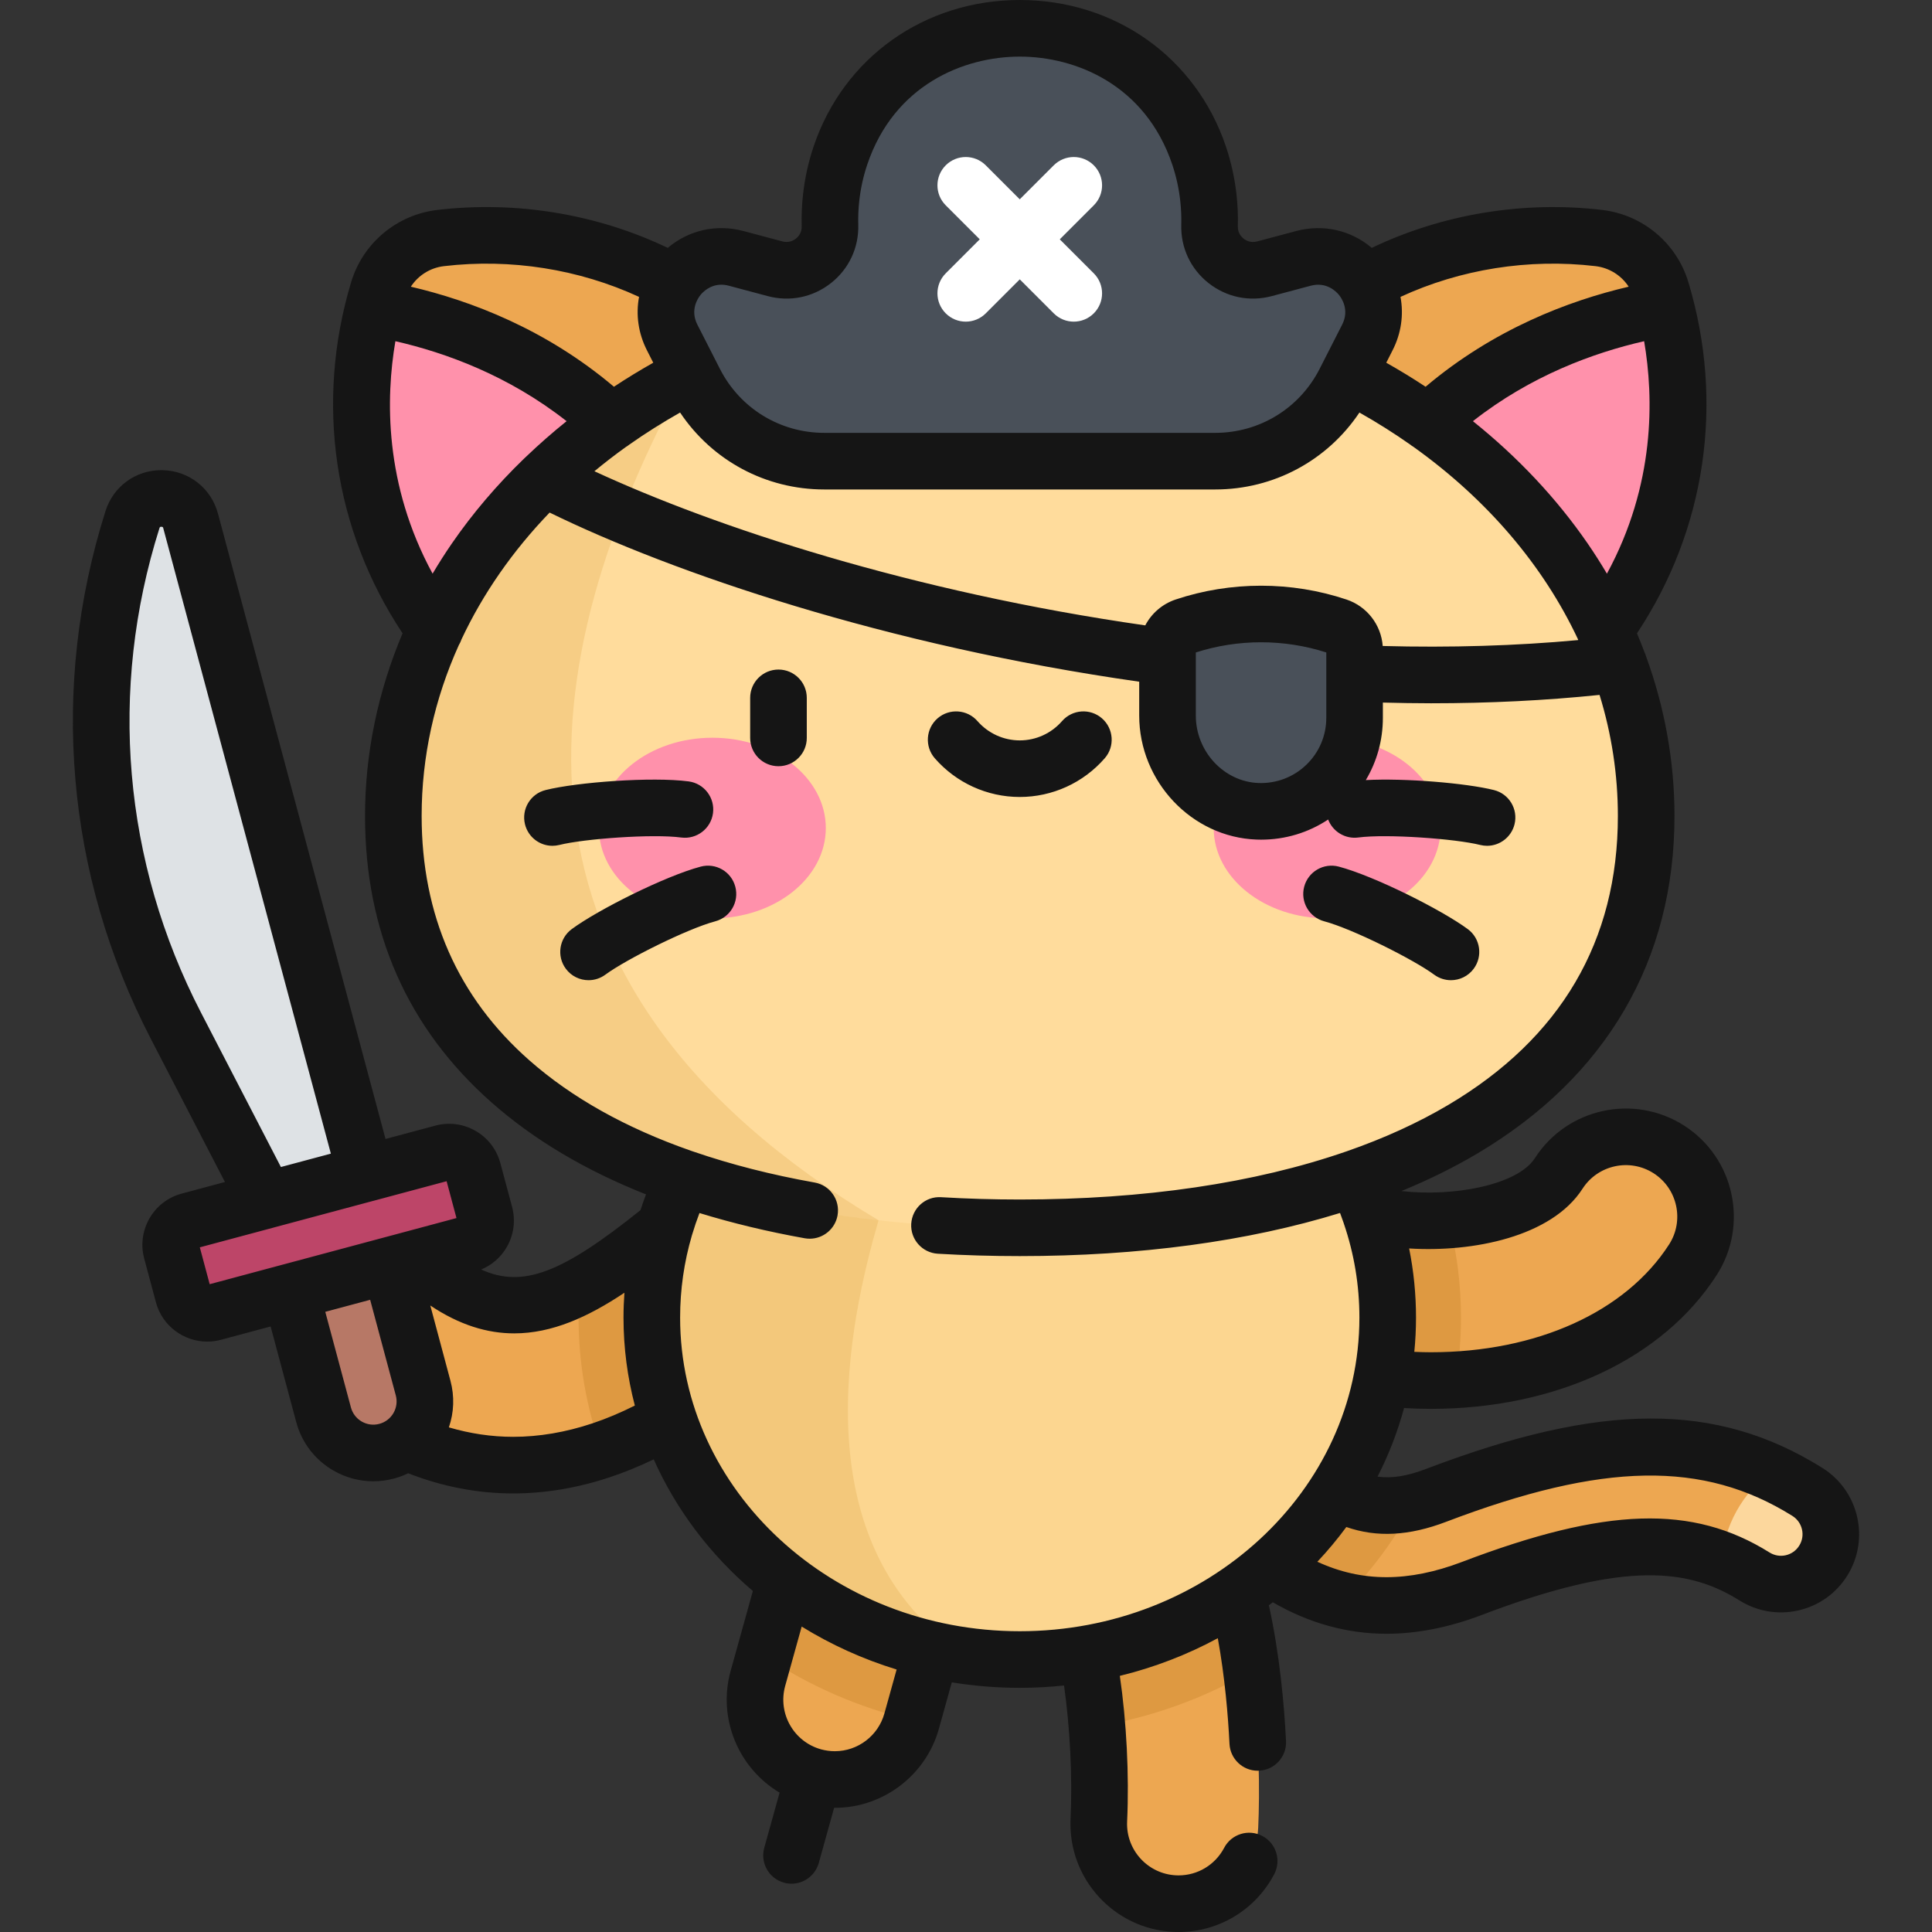 <svg width="66" height="66" viewBox="0 0 66 66" fill="none" xmlns="http://www.w3.org/2000/svg">
<rect x="0" y="0" width="66" height="66" fill="#333333" stroke="none"/>
<path d="M28.519 60.791C28.277 60.791 28.031 60.758 27.787 60.691C26.337 60.287 25.489 58.785 25.892 57.335L27.294 52.292C27.698 50.842 29.199 49.993 30.65 50.397C32.1 50.8 32.949 52.302 32.545 53.752L31.143 58.795C30.808 60.001 29.712 60.791 28.519 60.791Z" fill="#EDA751"/>
<path d="M47.366 54.846C46.099 54.846 44.9 54.487 43.745 53.768C42.13 52.762 40.878 51.23 39.553 49.607L39.457 49.489C38.862 48.76 38.97 47.687 39.698 47.092C40.427 46.497 41.5 46.605 42.095 47.334L42.192 47.452C44.82 50.67 46.21 52.17 49.058 51.084C54.739 48.92 58.414 48.886 61.743 50.967C62.541 51.465 62.783 52.516 62.285 53.314C61.786 54.112 60.736 54.354 59.938 53.856C57.598 52.394 54.888 52.509 50.271 54.268C49.26 54.653 48.295 54.846 47.366 54.846Z" fill="#EDA751"/>
<path d="M61.744 50.967C61.334 50.711 60.919 50.487 60.497 50.296C59.793 50.774 58.938 51.836 58.812 53.287C59.2 53.438 59.574 53.628 59.938 53.855C60.736 54.354 61.786 54.112 62.285 53.314C62.784 52.516 62.541 51.465 61.744 50.967Z" fill="#FCD79D"/>
<path d="M40.262 65.033C40.219 65.033 40.176 65.032 40.133 65.03C38.63 64.96 37.468 63.685 37.538 62.181C37.655 59.641 37.322 56.103 36.56 54.579C35.887 53.233 36.433 51.596 37.779 50.922C39.125 50.249 40.762 50.795 41.435 52.141C42.898 55.066 43.096 59.987 42.982 62.434C42.914 63.895 41.709 65.033 40.262 65.033Z" fill="#EDA751"/>
<path d="M17.529 50.051C15.571 50.051 13.668 49.39 11.842 48.072C10.622 47.191 10.347 45.487 11.228 44.267C12.109 43.047 13.812 42.772 15.033 43.653C17.614 45.517 19.571 44.535 23.255 41.465C24.411 40.502 26.13 40.658 27.093 41.815C28.057 42.971 27.9 44.69 26.744 45.653C24.904 47.186 22.91 48.749 20.548 49.54C19.53 49.881 18.523 50.051 17.529 50.051Z" fill="#EDA751"/>
<path d="M48.876 47.161C46.793 47.161 44.81 46.718 43.395 45.965C42.066 45.259 41.561 43.609 42.268 42.28C42.974 40.951 44.624 40.446 45.953 41.153C47.719 42.092 52.073 41.914 53.248 40.087C54.061 38.821 55.747 38.454 57.014 39.267C58.28 40.081 58.647 41.767 57.833 43.033C55.939 45.98 52.275 47.161 48.876 47.161Z" fill="#EDA751"/>
<path opacity="0.2" d="M30.651 50.397C29.2 49.993 27.698 50.842 27.295 52.292L26.106 56.566C27.608 57.574 29.313 58.329 31.152 58.765L32.546 53.752C32.949 52.302 32.1 50.8 30.651 50.397Z" fill="#A35F00"/>
<path opacity="0.2" d="M41.435 52.142C40.762 50.795 39.126 50.25 37.779 50.923C36.433 51.596 35.887 53.233 36.56 54.579C37.029 55.516 37.335 57.216 37.474 58.977C39.38 58.659 41.164 58.002 42.752 57.076C42.523 55.299 42.116 53.504 41.435 52.142Z" fill="#A35F00"/>
<path opacity="0.2" d="M48.338 51.31C45.956 51.891 44.589 50.386 42.193 47.452L42.096 47.333C41.501 46.605 40.428 46.497 39.699 47.092C38.97 47.687 38.862 48.76 39.457 49.488L39.554 49.607C40.879 51.229 42.131 52.762 43.746 53.767C44.434 54.196 45.139 54.496 45.864 54.669C46.851 53.672 47.687 52.542 48.338 51.31Z" fill="#A35F00"/>
<path opacity="0.2" d="M49.489 41.686C48.138 41.782 46.769 41.587 45.953 41.153C44.624 40.446 42.974 40.951 42.268 42.28C41.561 43.609 42.066 45.259 43.395 45.965C44.81 46.718 46.793 47.162 48.876 47.162C49.163 47.162 49.451 47.152 49.74 47.135C49.851 46.442 49.909 45.733 49.909 45.012C49.909 43.867 49.763 42.754 49.489 41.686Z" fill="#A35F00"/>
<path opacity="0.2" d="M23.255 41.465C21.915 42.583 20.803 43.421 19.807 43.949C19.779 44.3 19.765 44.654 19.765 45.012C19.765 46.594 20.042 48.116 20.552 49.539C22.912 48.747 24.905 47.185 26.744 45.653C27.9 44.69 28.057 42.971 27.093 41.815C26.13 40.658 24.411 40.502 23.255 41.465Z" fill="#A35F00"/>
<path d="M34.837 56.692C41.779 56.692 47.406 51.462 47.406 45.011C47.406 38.561 41.779 33.331 34.837 33.331C27.895 33.331 22.267 38.561 22.267 45.011C22.267 51.462 27.895 56.692 34.837 56.692Z" fill="#FCD690"/>
<path opacity="0.15" d="M33.001 56.568C27.257 52.796 29.037 45.067 30.012 41.687V34.224C25.465 35.982 22.267 40.15 22.267 45.012C22.267 50.883 26.929 55.742 33.001 56.568Z" fill="#C17A00"/>
<path d="M27.187 24.759C29.647 22.695 31.289 19.231 27.82 14.109C24.323 8.947 19.117 7.653 15.053 8.132C14.051 8.25 13.21 8.955 12.92 9.922C11.743 13.841 12.113 19.193 16.589 23.532C21.031 27.838 24.728 26.823 27.187 24.759Z" fill="#EDA751"/>
<path d="M12.756 10.521C11.791 14.375 12.337 19.41 16.589 23.533C20.439 27.265 23.729 26.998 26.139 25.517C24.481 14.265 17.241 11.281 12.756 10.521Z" fill="#FF91AB"/>
<path d="M42.486 24.759C40.026 22.695 38.384 19.231 41.853 14.109C45.35 8.947 50.556 7.653 54.62 8.132C55.622 8.25 56.463 8.955 56.753 9.922C57.93 13.841 57.56 19.193 53.084 23.532C48.642 27.838 44.945 26.823 42.486 24.759Z" fill="#EDA751"/>
<path d="M56.917 10.521C57.882 14.375 57.336 19.41 53.084 23.533C49.234 27.265 45.944 26.998 43.534 25.517C45.192 14.265 52.433 11.281 56.917 10.521Z" fill="#FF91AB"/>
<path d="M56.236 27.874C56.236 37.658 46.655 41.944 34.836 41.944C23.018 41.944 13.437 37.658 13.437 27.874C13.437 18.09 23.018 10.158 34.836 10.158C46.655 10.158 56.236 18.09 56.236 27.874Z" fill="#FFDC9C"/>
<path opacity="0.15" d="M23.41 12.893C17.417 16.033 13.437 21.568 13.437 27.874C13.437 36.285 20.517 40.632 30.012 41.687C16.382 33.545 18.16 22.594 23.41 12.893Z" fill="#C17A00"/>
<path d="M24.336 31.373C26.476 31.373 28.211 29.991 28.211 28.287C28.211 26.583 26.476 25.202 24.336 25.202C22.196 25.202 20.461 26.583 20.461 28.287C20.461 29.991 22.196 31.373 24.336 31.373Z" fill="#FF91AB"/>
<path d="M45.337 31.373C47.477 31.373 49.212 29.991 49.212 28.287C49.212 26.583 47.477 25.202 45.337 25.202C43.197 25.202 41.462 26.583 41.462 28.287C41.462 29.991 43.197 31.373 45.337 31.373Z" fill="#FF91AB"/>
<path d="M40.466 21.398C40.118 21.515 39.884 21.84 39.884 22.207V24.445C39.884 26.178 41.231 27.654 42.963 27.715C44.781 27.78 46.275 26.325 46.275 24.522V22.208C46.275 21.841 46.04 21.515 45.692 21.398C43.996 20.83 42.162 20.83 40.466 21.398Z" fill="#495059"/>
<path d="M28.159 15.754C26.291 15.754 24.58 14.706 23.732 13.041L22.962 11.529C22.215 10.062 23.557 8.403 25.148 8.827L26.479 9.182C27.439 9.437 28.379 8.701 28.353 7.708C28.345 7.396 28.358 7.078 28.393 6.756C28.447 6.257 28.555 5.774 28.711 5.312C30.662 -0.482 39.011 -0.482 40.963 5.312C41.118 5.774 41.226 6.257 41.281 6.756C41.316 7.078 41.328 7.396 41.32 7.708C41.294 8.701 42.234 9.438 43.194 9.182L44.526 8.827C46.116 8.403 47.458 10.062 46.711 11.529L45.941 13.041C45.093 14.706 43.383 15.754 41.514 15.754C41.514 15.754 28.159 15.754 28.159 15.754Z" fill="#495059"/>
<path d="M32.991 10.988C32.744 10.988 32.496 10.893 32.308 10.705C31.93 10.327 31.93 9.715 32.308 9.337L35.998 5.647C36.376 5.27 36.987 5.27 37.365 5.647C37.743 6.025 37.743 6.637 37.365 7.014L33.675 10.705C33.486 10.893 33.239 10.988 32.991 10.988Z" fill="white"/>
<path d="M36.681 10.988C36.434 10.988 36.187 10.893 35.998 10.705L32.308 7.014C31.93 6.637 31.93 6.025 32.308 5.647C32.685 5.27 33.297 5.27 33.675 5.647L37.365 9.337C37.743 9.715 37.743 10.327 37.365 10.705C37.176 10.893 36.929 10.988 36.681 10.988Z" fill="white"/>
<path d="M13.329 43.219L9.928 44.13L11.054 48.33C11.305 49.27 12.271 49.827 13.21 49.575C14.149 49.324 14.706 48.358 14.454 47.419L13.329 43.219Z" fill="#B77866"/>
<path d="M4.526 17.751C2.712 23.483 3.246 29.701 6.009 35.041L9.095 41.002L12.487 40.093L6.512 17.795C6.244 16.796 4.838 16.765 4.526 17.751Z" fill="#DEE2E5"/>
<path d="M15.96 42.514L7.297 44.835C6.845 44.956 6.381 44.688 6.26 44.236L5.86 42.745C5.739 42.294 6.007 41.829 6.459 41.708L15.122 39.387C15.574 39.266 16.038 39.534 16.159 39.986L16.559 41.477C16.68 41.928 16.412 42.392 15.96 42.514Z" fill="#BD4568"/>
<path d="M62.256 50.147C58.638 47.886 54.715 47.895 48.715 50.181C48.074 50.425 47.547 50.513 47.059 50.443C47.44 49.7 47.744 48.916 47.964 48.101C48.269 48.119 48.574 48.129 48.876 48.129C53.154 48.129 56.806 46.419 58.646 43.556C59.746 41.843 59.249 39.555 57.536 38.454C55.823 37.354 53.534 37.852 52.434 39.564C51.838 40.492 49.622 40.892 47.875 40.688C48.798 40.309 49.663 39.883 50.461 39.41C54.872 36.797 57.203 32.808 57.203 27.874C57.203 26.02 56.873 24.184 56.234 22.427C56.219 22.372 56.199 22.32 56.174 22.27C56.095 22.057 56.01 21.846 55.921 21.636C58.272 18.097 58.916 13.759 57.679 9.644C57.277 8.306 56.121 7.336 54.733 7.172C52.034 6.854 49.27 7.315 46.861 8.468C46.153 7.866 45.205 7.645 44.276 7.893L42.945 8.248C42.723 8.306 42.56 8.213 42.483 8.152C42.407 8.092 42.281 7.958 42.286 7.734C42.296 7.375 42.281 7.011 42.242 6.651C42.18 6.092 42.058 5.537 41.879 5.004C40.855 1.964 38.091 0 34.837 0C31.583 0 28.818 1.964 27.794 5.004C27.615 5.537 27.493 6.091 27.432 6.651C27.392 7.011 27.377 7.375 27.387 7.733C27.393 7.958 27.266 8.092 27.19 8.152C27.113 8.213 26.95 8.306 26.728 8.247L25.397 7.892C24.468 7.645 23.52 7.866 22.812 8.468C20.403 7.315 17.638 6.853 14.94 7.172C13.552 7.335 12.396 8.305 11.994 9.643C10.758 13.759 11.402 18.097 13.752 21.635C12.91 23.628 12.47 25.739 12.47 27.874C12.47 31.84 13.928 35.136 16.801 37.669C18.241 38.938 20.003 39.985 22.069 40.802C22.001 40.981 21.938 41.16 21.879 41.341C19.23 43.465 17.875 44.021 16.437 43.369C16.804 43.217 17.11 42.952 17.312 42.602C17.554 42.182 17.618 41.694 17.493 41.226L17.093 39.735C16.968 39.267 16.668 38.876 16.248 38.634C15.829 38.392 15.34 38.327 14.872 38.453L13.17 38.909L7.446 17.545C7.214 16.678 6.455 16.082 5.557 16.062C5.541 16.062 5.526 16.061 5.511 16.061C4.633 16.061 3.87 16.618 3.604 17.459C1.7 23.478 2.249 29.88 5.151 35.485L7.684 40.379L6.209 40.775C5.741 40.9 5.35 41.2 5.108 41.619C4.866 42.039 4.801 42.528 4.927 42.996L5.326 44.487C5.543 45.296 6.278 45.831 7.079 45.831C7.234 45.831 7.391 45.811 7.548 45.769L9.245 45.314L10.12 48.581C10.309 49.284 10.76 49.872 11.391 50.237C11.811 50.479 12.277 50.603 12.75 50.603C12.987 50.603 13.225 50.572 13.46 50.509C13.629 50.464 13.79 50.403 13.944 50.329C15.114 50.786 16.318 51.018 17.529 51.018C18.624 51.018 19.744 50.829 20.855 50.457C21.348 50.292 21.837 50.092 22.332 49.853C23.1 51.578 24.264 53.11 25.719 54.351L24.961 57.076C24.505 58.715 25.235 60.408 26.632 61.239L26.108 63.124C25.965 63.638 26.266 64.171 26.78 64.314C26.867 64.338 26.954 64.35 27.04 64.35C27.463 64.35 27.852 64.069 27.971 63.641L28.495 61.757C28.503 61.757 28.511 61.758 28.52 61.758C30.17 61.758 31.632 60.646 32.075 59.054L32.515 57.472C33.27 57.594 34.046 57.659 34.837 57.659C35.348 57.659 35.853 57.631 36.349 57.579C36.552 59.001 36.639 60.698 36.572 62.137C36.478 64.171 38.056 65.902 40.091 65.996C40.149 65.999 40.206 66 40.262 66C41.636 66 42.888 65.244 43.529 64.026C43.778 63.553 43.596 62.969 43.123 62.72C42.651 62.471 42.066 62.653 41.818 63.126C41.512 63.706 40.916 64.066 40.262 64.066C40.234 64.066 40.205 64.066 40.179 64.064C39.21 64.019 38.459 63.195 38.504 62.226C38.578 60.632 38.483 58.807 38.255 57.25C39.442 56.96 40.565 56.524 41.602 55.963C41.844 57.295 41.953 58.607 42.001 59.572C42.027 60.089 42.454 60.491 42.966 60.491C42.982 60.491 42.999 60.49 43.015 60.489C43.548 60.463 43.959 60.009 43.932 59.476C43.872 58.264 43.72 56.533 43.347 54.839C43.392 54.805 43.437 54.771 43.481 54.736C44.714 55.45 46.02 55.812 47.367 55.812C48.406 55.812 49.499 55.596 50.616 55.171C55.568 53.284 57.719 53.608 59.426 54.675C60.031 55.053 60.747 55.172 61.442 55.013C62.137 54.852 62.728 54.431 63.106 53.826C63.885 52.578 63.504 50.927 62.256 50.147ZM54.061 40.609C54.585 39.794 55.675 39.557 56.491 40.081C57.306 40.605 57.544 41.695 57.02 42.51C55.537 44.818 52.493 46.195 48.876 46.195C48.69 46.195 48.502 46.189 48.315 46.181C48.353 45.796 48.373 45.406 48.373 45.012C48.373 44.211 48.294 43.422 48.138 42.649C50.312 42.786 53.005 42.252 54.061 40.609ZM6.868 34.596C4.203 29.448 3.699 23.57 5.447 18.043C5.457 18.011 5.467 17.991 5.514 17.995C5.565 17.997 5.57 18.014 5.578 18.046L11.303 39.41L9.596 39.867L6.868 34.596ZM13.441 48.272C13.335 48.455 13.164 48.586 12.96 48.641C12.755 48.696 12.541 48.668 12.357 48.562C12.174 48.456 12.043 48.285 11.988 48.08L11.112 44.814L12.645 44.403L13.521 47.669C13.576 47.874 13.547 48.088 13.441 48.272ZM13.39 42.202C13.369 42.206 13.349 42.212 13.329 42.218L9.679 43.196C9.678 43.196 9.678 43.196 9.678 43.196C9.678 43.196 9.678 43.196 9.678 43.196L7.163 43.87L6.826 42.611L9.32 41.943C9.321 41.942 9.321 41.942 9.322 41.942L12.736 41.027C12.737 41.027 12.737 41.027 12.737 41.027C12.737 41.027 12.738 41.027 12.738 41.027L15.257 40.352L15.594 41.611L13.39 42.202ZM20.241 48.623C19.327 48.929 18.415 49.084 17.529 49.084C16.793 49.084 16.058 48.974 15.334 48.761C15.51 48.251 15.531 47.701 15.388 47.169L14.7 44.598C15.702 45.267 16.649 45.55 17.567 45.55C18.859 45.55 20.091 44.99 21.331 44.162C21.311 44.444 21.3 44.727 21.3 45.012C21.3 46.047 21.435 47.052 21.687 48.016C21.197 48.262 20.719 48.463 20.241 48.623ZM54.895 19.598C54.688 19.248 54.469 18.903 54.236 18.565C53.174 17.023 51.85 15.616 50.317 14.388C52.293 12.835 54.437 12.051 56.166 11.656C56.496 13.587 56.551 16.55 54.895 19.598ZM47.572 11.968C47.87 11.385 47.956 10.748 47.843 10.142C49.889 9.196 52.225 8.823 54.507 9.092C54.977 9.148 55.388 9.41 55.638 9.794C53.584 10.274 51.023 11.248 48.7 13.212C48.266 12.924 47.817 12.651 47.357 12.391L47.572 11.968ZM23.93 10.077C24.004 9.985 24.249 9.726 24.643 9.726C24.722 9.726 24.807 9.737 24.899 9.761L26.23 10.116C26.987 10.318 27.773 10.155 28.388 9.67C29.001 9.186 29.34 8.462 29.32 7.683C29.312 7.411 29.324 7.134 29.354 6.861C29.4 6.44 29.492 6.022 29.627 5.621C30.543 2.902 32.919 1.934 34.837 1.934C36.755 1.934 39.13 2.902 40.046 5.621C40.181 6.022 40.273 6.44 40.319 6.861C40.349 7.134 40.361 7.411 40.354 7.683C40.333 8.462 40.673 9.186 41.285 9.67C41.9 10.155 42.687 10.318 43.443 10.116L44.775 9.761C45.319 9.616 45.654 9.966 45.743 10.077C45.833 10.188 46.106 10.588 45.85 11.09L45.08 12.602C44.393 13.95 43.027 14.787 41.514 14.787H28.159C26.646 14.787 25.28 13.95 24.594 12.602L24.467 12.353C24.467 12.353 24.467 12.352 24.466 12.352C24.466 12.351 24.466 12.351 24.466 12.351L23.823 11.09C23.568 10.588 23.84 10.188 23.93 10.077ZM23.233 14.093C24.327 15.729 26.155 16.721 28.159 16.721H41.514C43.518 16.721 45.346 15.729 46.44 14.093C47.045 14.435 47.624 14.8 48.174 15.187C48.21 15.217 48.248 15.243 48.287 15.266C50.809 17.067 52.724 19.322 53.905 21.836C53.908 21.846 53.911 21.856 53.915 21.866C51.788 22.062 49.55 22.13 47.236 22.068C47.181 21.343 46.698 20.715 45.999 20.481C44.117 19.851 42.043 19.851 40.159 20.481H40.159C39.702 20.635 39.337 20.957 39.124 21.364C31.154 20.221 24.443 18.014 20.306 16.098C20.654 15.811 21.013 15.533 21.387 15.265C21.426 15.243 21.462 15.217 21.497 15.189C22.048 14.801 22.628 14.436 23.233 14.093ZM45.308 22.289V24.522C45.308 25.132 45.066 25.701 44.627 26.125C44.187 26.549 43.606 26.769 42.997 26.749C41.813 26.707 40.851 25.673 40.851 24.445V22.289C42.291 21.825 43.867 21.825 45.308 22.289ZM15.166 9.092C17.449 8.823 19.784 9.196 21.831 10.142C21.717 10.748 21.804 11.385 22.101 11.968L22.316 12.391C21.856 12.651 21.408 12.924 20.973 13.212C18.651 11.248 16.089 10.274 14.035 9.794C14.285 9.41 14.696 9.147 15.166 9.092ZM13.507 11.656C15.236 12.051 17.38 12.835 19.356 14.388C18.876 14.773 18.418 15.175 17.981 15.593C17.951 15.618 17.922 15.645 17.895 15.674C16.97 16.569 16.145 17.537 15.437 18.565C15.204 18.903 14.985 19.248 14.778 19.597C13.122 16.55 13.177 13.587 13.507 11.656ZM30.212 58.536C30.001 59.295 29.305 59.824 28.519 59.824C28.36 59.824 28.202 59.802 28.047 59.76C28.047 59.759 28.047 59.759 28.046 59.759C28.046 59.759 28.046 59.759 28.045 59.759C27.112 59.499 26.564 58.528 26.823 57.594L27.387 55.566C28.384 56.182 29.473 56.678 30.63 57.033L30.212 58.536ZM34.837 55.725C28.439 55.725 23.234 50.919 23.234 45.012C23.234 44.052 23.369 43.113 23.636 42.204C23.639 42.195 23.642 42.185 23.645 42.175C23.719 41.928 23.802 41.682 23.895 41.439C25.019 41.784 26.217 42.073 27.49 42.301C27.548 42.311 27.605 42.316 27.661 42.316C28.121 42.316 28.528 41.987 28.612 41.519C28.706 40.993 28.356 40.491 27.83 40.397C26.343 40.132 24.972 39.78 23.715 39.349C23.679 39.334 23.643 39.322 23.606 39.312C21.387 38.537 19.536 37.503 18.08 36.219C15.641 34.069 14.404 31.261 14.404 27.874C14.404 25.843 14.845 23.874 15.674 22.038C15.713 21.974 15.744 21.907 15.768 21.836C16.499 20.279 17.512 18.822 18.776 17.51C22.99 19.57 30.246 22.051 38.917 23.288V24.445C38.917 26.702 40.717 28.602 42.928 28.681C42.98 28.683 43.031 28.684 43.081 28.684C43.908 28.684 44.697 28.444 45.372 27.996C45.528 28.405 45.95 28.67 46.401 28.61C47.376 28.482 49.715 28.652 50.566 28.865C50.644 28.884 50.723 28.894 50.801 28.894C51.234 28.894 51.628 28.6 51.738 28.161C51.867 27.643 51.553 27.118 51.034 26.989C50.09 26.753 47.999 26.577 46.658 26.649C47.038 26.013 47.241 25.284 47.241 24.521V24.001C47.794 24.015 48.343 24.025 48.887 24.025C50.873 24.025 52.799 23.93 54.643 23.739C55.054 25.071 55.269 26.457 55.269 27.874C55.269 32.147 53.32 35.468 49.475 37.746C48.441 38.359 47.281 38.887 46.009 39.329C45.998 39.333 45.987 39.336 45.976 39.34C42.867 40.417 39.089 40.977 34.837 40.977C33.928 40.977 33.024 40.95 32.152 40.898C31.616 40.863 31.161 41.273 31.129 41.806C31.097 42.339 31.504 42.797 32.037 42.829C32.947 42.883 33.889 42.91 34.837 42.91C38.931 42.91 42.63 42.407 45.778 41.437C45.823 41.555 45.865 41.673 45.906 41.792C45.906 41.794 45.907 41.796 45.907 41.798C46.26 42.832 46.439 43.908 46.439 45.011C46.439 50.919 41.234 55.725 34.837 55.725ZM61.465 52.801C61.361 52.968 61.198 53.084 61.007 53.129C60.815 53.173 60.618 53.14 60.45 53.035C57.817 51.39 54.866 51.482 49.927 53.364C49.03 53.705 48.169 53.879 47.366 53.879C46.548 53.879 45.769 53.705 45.003 53.352C45.358 52.975 45.688 52.579 45.993 52.165C47.035 52.529 48.139 52.469 49.403 51.987C54.765 49.945 58.192 49.887 61.231 51.786C61.575 52.002 61.681 52.457 61.465 52.801ZM45.24 31.474C46.19 31.726 48.288 32.775 48.993 33.296C49.166 33.423 49.367 33.485 49.567 33.485C49.863 33.485 50.156 33.349 50.345 33.092C50.662 32.663 50.571 32.057 50.142 31.74C49.25 31.082 46.953 29.928 45.736 29.605C45.219 29.468 44.69 29.775 44.553 30.291C44.416 30.808 44.724 31.337 45.24 31.474ZM23.937 29.605C22.72 29.928 20.423 31.082 19.531 31.74C19.102 32.057 19.011 32.663 19.328 33.092C19.517 33.349 19.81 33.485 20.106 33.485C20.306 33.485 20.507 33.423 20.68 33.296C21.385 32.775 23.483 31.726 24.433 31.474C24.949 31.337 25.256 30.808 25.119 30.291C24.983 29.775 24.454 29.468 23.937 29.605ZM34.837 27.226C35.949 27.226 37.007 26.744 37.739 25.904C38.09 25.502 38.047 24.891 37.645 24.54C37.242 24.189 36.632 24.232 36.281 24.634C35.916 25.053 35.39 25.293 34.837 25.293C34.283 25.293 33.757 25.052 33.392 24.634C33.041 24.232 32.431 24.19 32.028 24.54C31.626 24.891 31.584 25.502 31.934 25.904C32.667 26.744 33.724 27.226 34.837 27.226ZM26.594 22.873C26.06 22.873 25.627 23.306 25.627 23.84V25.209C25.627 25.743 26.06 26.175 26.594 26.175C27.128 26.175 27.561 25.743 27.561 25.209V23.84C27.561 23.306 27.128 22.873 26.594 22.873ZM23.272 28.611C23.8 28.68 24.287 28.308 24.357 27.779C24.427 27.25 24.054 26.764 23.525 26.694C22.277 26.529 19.714 26.72 18.639 26.989C18.12 27.118 17.806 27.643 17.935 28.161C18.045 28.601 18.439 28.894 18.872 28.894C18.95 28.894 19.029 28.884 19.107 28.865C19.958 28.652 22.297 28.481 23.272 28.611Z" fill="#151515"/>
</svg>
